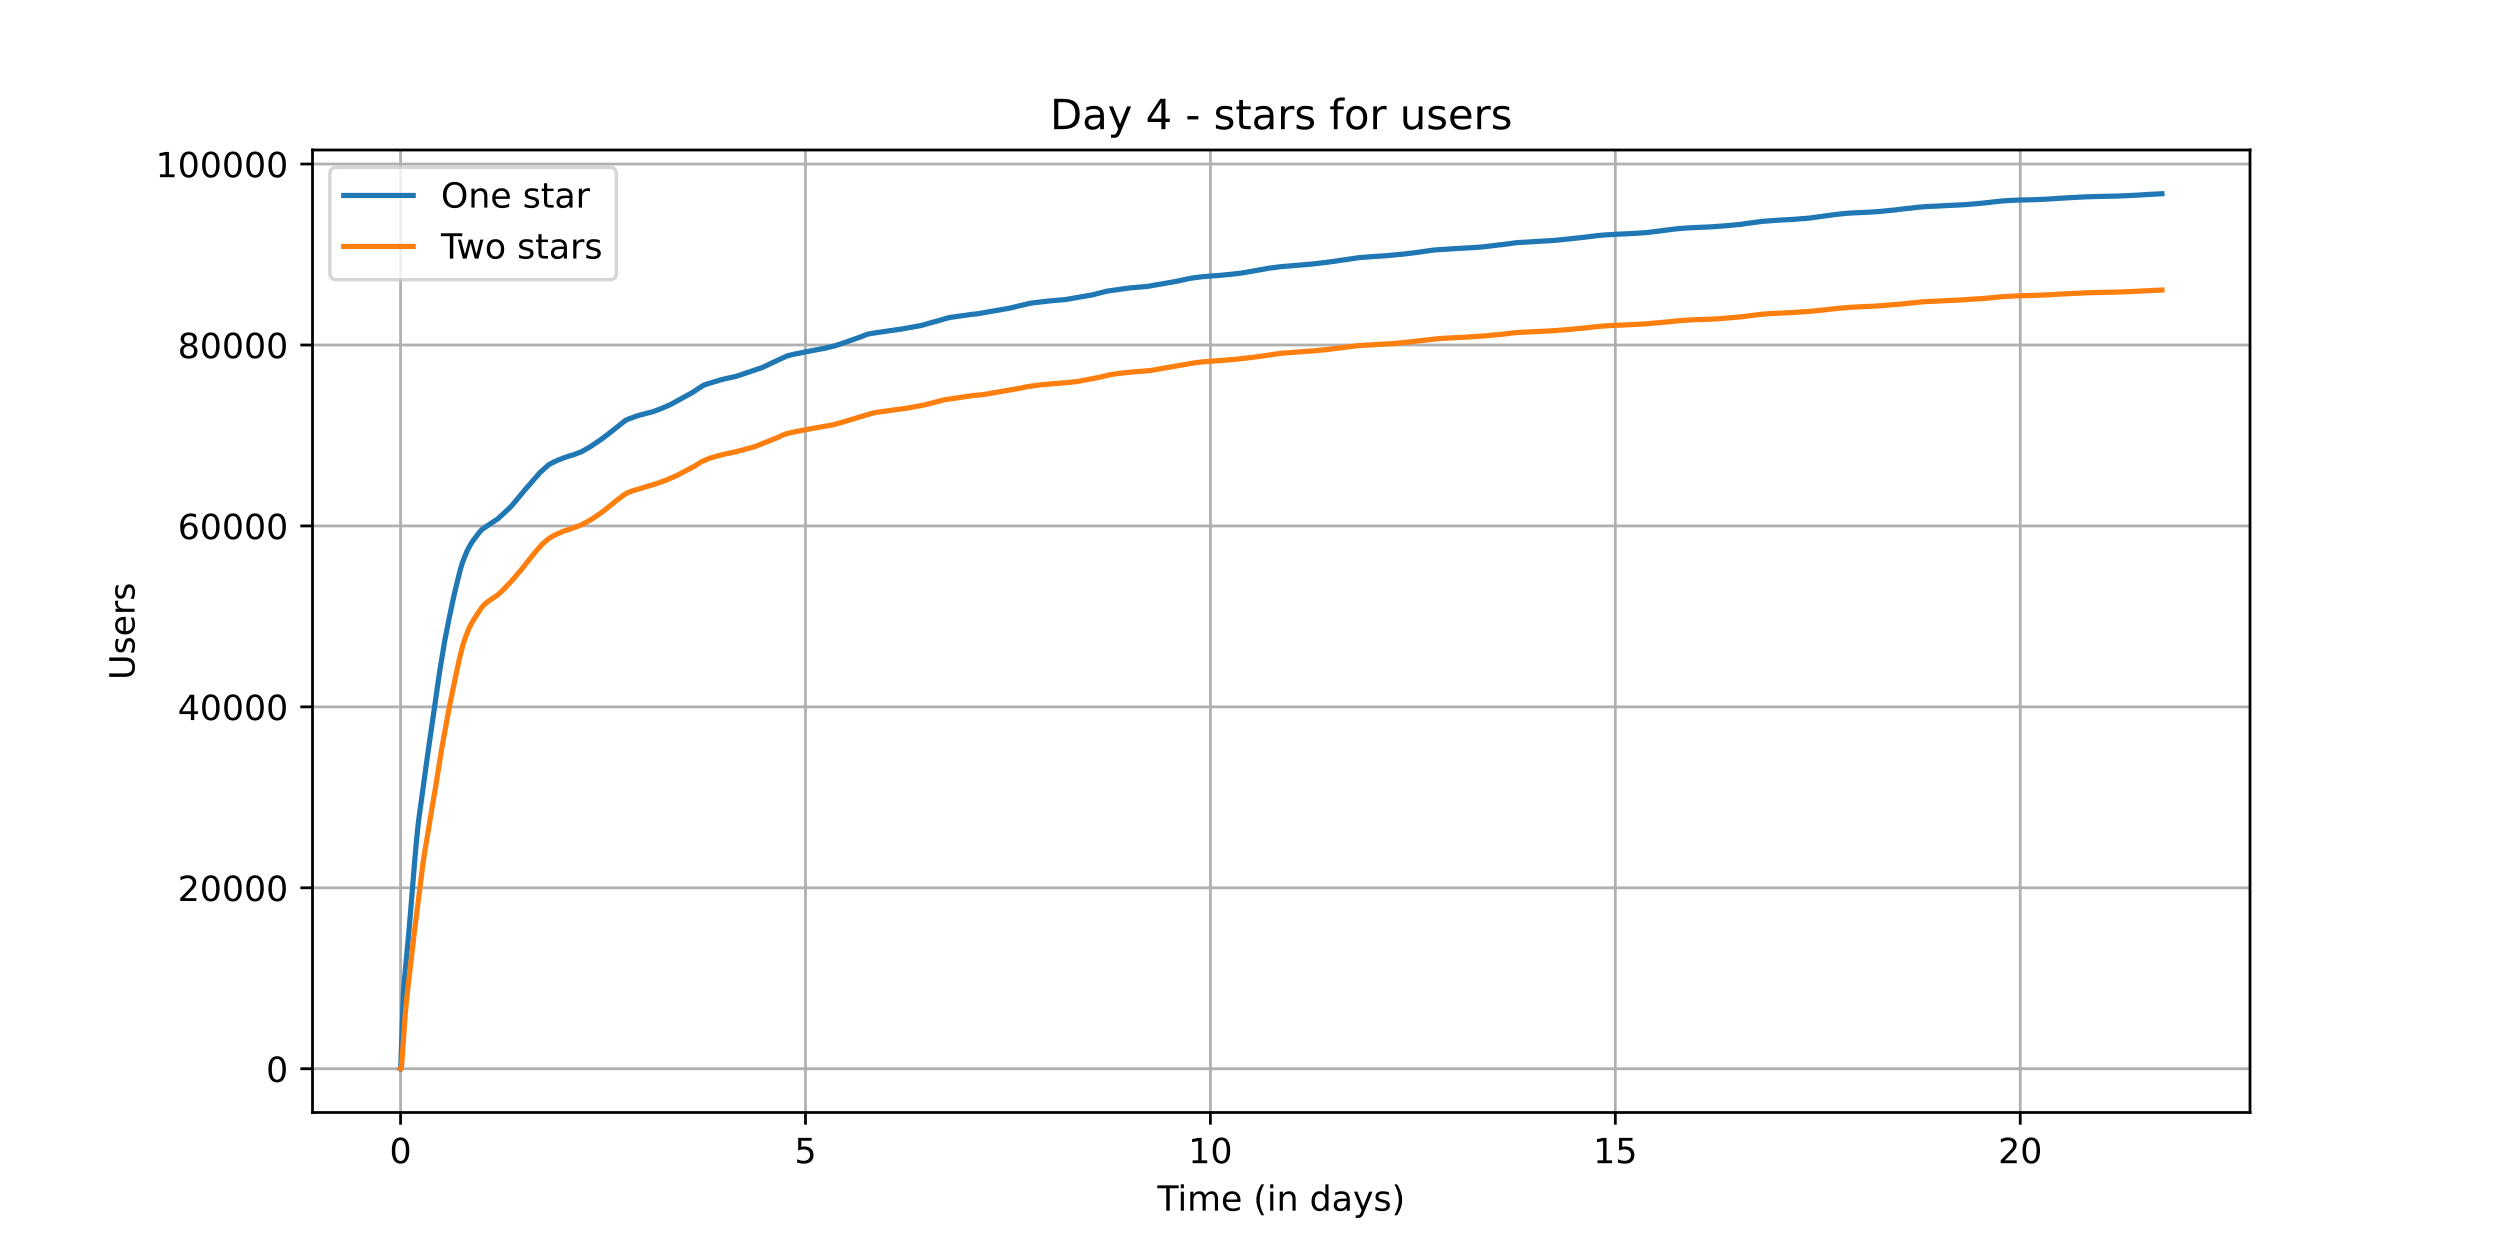 <?xml version="1.0" encoding="utf-8" standalone="no"?>
<!DOCTYPE svg PUBLIC "-//W3C//DTD SVG 1.1//EN"
  "http://www.w3.org/Graphics/SVG/1.1/DTD/svg11.dtd">
<!-- Created with matplotlib (https://matplotlib.org/) -->
<svg height="360pt" version="1.1" viewBox="0 0 720 360" width="720pt" xmlns="http://www.w3.org/2000/svg" xmlns:xlink="http://www.w3.org/1999/xlink">
 <defs>
  <style type="text/css">*{stroke-linecap:butt;stroke-linejoin:round;}</style>
 </defs>
 <g id="figure_1">
  <g id="patch_1">
   <path d="M 0 360 
L 720 360 
L 720 0 
L 0 0 
z
" style="fill:#ffffff;"/>
  </g>
  <g id="axes_1">
   <g id="patch_2">
    <path d="M 90 320.4 
L 648 320.4 
L 648 43.2 
L 90 43.2 
z
" style="fill:#ffffff;"/>
   </g>
   <g id="matplotlib.axis_1">
    <g id="xtick_1">
     <g id="line2d_1">
      <path clip-path="url(#pb7845e899c)" d="M 115.364 320.4 
L 115.364 43.2 
" style="fill:none;stroke:#b0b0b0;stroke-linecap:square;stroke-width:0.8;"/>
     </g>
     <g id="line2d_2">
      <defs>
       <path d="M 0 0 
L 0 3.5 
" id="m241434a164" style="stroke:#000000;stroke-width:0.8;"/>
      </defs>
      <g>
       <use style="stroke:#000000;stroke-width:0.8;" x="115.364" xlink:href="#m241434a164" y="320.4"/>
      </g>
     </g>
     <g id="text_1">
      <!-- 0 -->
      <g transform="translate(112.182 334.998)scale(0.1 -0.1)">
       <defs>
        <path d="M 31.781 66.406 
Q 24.172 66.406 20.328 58.906 
Q 16.5 51.422 16.5 36.375 
Q 16.5 21.391 20.328 13.891 
Q 24.172 6.391 31.781 6.391 
Q 39.453 6.391 43.281 13.891 
Q 47.125 21.391 47.125 36.375 
Q 47.125 51.422 43.281 58.906 
Q 39.453 66.406 31.781 66.406 
z
M 31.781 74.219 
Q 44.047 74.219 50.516 64.516 
Q 56.984 54.828 56.984 36.375 
Q 56.984 17.969 50.516 8.266 
Q 44.047 -1.422 31.781 -1.422 
Q 19.531 -1.422 13.062 8.266 
Q 6.594 17.969 6.594 36.375 
Q 6.594 54.828 13.062 64.516 
Q 19.531 74.219 31.781 74.219 
z
" id="DejaVuSans-48"/>
       </defs>
       <use xlink:href="#DejaVuSans-48"/>
      </g>
     </g>
    </g>
    <g id="xtick_2">
     <g id="line2d_3">
      <path clip-path="url(#pb7845e899c)" d="M 231.98 320.4 
L 231.98 43.2 
" style="fill:none;stroke:#b0b0b0;stroke-linecap:square;stroke-width:0.8;"/>
     </g>
     <g id="line2d_4">
      <g>
       <use style="stroke:#000000;stroke-width:0.8;" x="231.98" xlink:href="#m241434a164" y="320.4"/>
      </g>
     </g>
     <g id="text_2">
      <!-- 5 -->
      <g transform="translate(228.799 334.998)scale(0.1 -0.1)">
       <defs>
        <path d="M 10.797 72.906 
L 49.516 72.906 
L 49.516 64.594 
L 19.828 64.594 
L 19.828 46.734 
Q 21.969 47.469 24.109 47.828 
Q 26.266 48.188 28.422 48.188 
Q 40.625 48.188 47.75 41.5 
Q 54.891 34.812 54.891 23.391 
Q 54.891 11.625 47.562 5.094 
Q 40.234 -1.422 26.906 -1.422 
Q 22.312 -1.422 17.547 -0.641 
Q 12.797 0.141 7.719 1.703 
L 7.719 11.625 
Q 12.109 9.234 16.797 8.062 
Q 21.484 6.891 26.703 6.891 
Q 35.156 6.891 40.078 11.328 
Q 45.016 15.766 45.016 23.391 
Q 45.016 31 40.078 35.438 
Q 35.156 39.891 26.703 39.891 
Q 22.75 39.891 18.812 39.016 
Q 14.891 38.141 10.797 36.281 
z
" id="DejaVuSans-53"/>
       </defs>
       <use xlink:href="#DejaVuSans-53"/>
      </g>
     </g>
    </g>
    <g id="xtick_3">
     <g id="line2d_5">
      <path clip-path="url(#pb7845e899c)" d="M 348.596 320.4 
L 348.596 43.2 
" style="fill:none;stroke:#b0b0b0;stroke-linecap:square;stroke-width:0.8;"/>
     </g>
     <g id="line2d_6">
      <g>
       <use style="stroke:#000000;stroke-width:0.8;" x="348.596" xlink:href="#m241434a164" y="320.4"/>
      </g>
     </g>
     <g id="text_3">
      <!-- 10 -->
      <g transform="translate(342.234 334.998)scale(0.1 -0.1)">
       <defs>
        <path d="M 12.406 8.297 
L 28.516 8.297 
L 28.516 63.922 
L 10.984 60.406 
L 10.984 69.391 
L 28.422 72.906 
L 38.281 72.906 
L 38.281 8.297 
L 54.391 8.297 
L 54.391 0 
L 12.406 0 
z
" id="DejaVuSans-49"/>
       </defs>
       <use xlink:href="#DejaVuSans-49"/>
       <use x="63.623" xlink:href="#DejaVuSans-48"/>
      </g>
     </g>
    </g>
    <g id="xtick_4">
     <g id="line2d_7">
      <path clip-path="url(#pb7845e899c)" d="M 465.213 320.4 
L 465.213 43.2 
" style="fill:none;stroke:#b0b0b0;stroke-linecap:square;stroke-width:0.8;"/>
     </g>
     <g id="line2d_8">
      <g>
       <use style="stroke:#000000;stroke-width:0.8;" x="465.213" xlink:href="#m241434a164" y="320.4"/>
      </g>
     </g>
     <g id="text_4">
      <!-- 15 -->
      <g transform="translate(458.85 334.998)scale(0.1 -0.1)">
       <use xlink:href="#DejaVuSans-49"/>
       <use x="63.623" xlink:href="#DejaVuSans-53"/>
      </g>
     </g>
    </g>
    <g id="xtick_5">
     <g id="line2d_9">
      <path clip-path="url(#pb7845e899c)" d="M 581.829 320.4 
L 581.829 43.2 
" style="fill:none;stroke:#b0b0b0;stroke-linecap:square;stroke-width:0.8;"/>
     </g>
     <g id="line2d_10">
      <g>
       <use style="stroke:#000000;stroke-width:0.8;" x="581.829" xlink:href="#m241434a164" y="320.4"/>
      </g>
     </g>
     <g id="text_5">
      <!-- 20 -->
      <g transform="translate(575.467 334.998)scale(0.1 -0.1)">
       <defs>
        <path d="M 19.188 8.297 
L 53.609 8.297 
L 53.609 0 
L 7.328 0 
L 7.328 8.297 
Q 12.938 14.109 22.625 23.891 
Q 32.328 33.688 34.812 36.531 
Q 39.547 41.844 41.422 45.531 
Q 43.312 49.219 43.312 52.781 
Q 43.312 58.594 39.234 62.25 
Q 35.156 65.922 28.609 65.922 
Q 23.969 65.922 18.812 64.312 
Q 13.672 62.703 7.812 59.422 
L 7.812 69.391 
Q 13.766 71.781 18.938 73 
Q 24.125 74.219 28.422 74.219 
Q 39.75 74.219 46.484 68.547 
Q 53.219 62.891 53.219 53.422 
Q 53.219 48.922 51.531 44.891 
Q 49.859 40.875 45.406 35.406 
Q 44.188 33.984 37.641 27.219 
Q 31.109 20.453 19.188 8.297 
z
" id="DejaVuSans-50"/>
       </defs>
       <use xlink:href="#DejaVuSans-50"/>
       <use x="63.623" xlink:href="#DejaVuSans-48"/>
      </g>
     </g>
    </g>
    <g id="text_6">
     <!-- Time (in days) -->
     <g transform="translate(333.327 348.677)scale(0.1 -0.1)">
      <defs>
       <path d="M -0.297 72.906 
L 61.375 72.906 
L 61.375 64.594 
L 35.5 64.594 
L 35.5 0 
L 25.594 0 
L 25.594 64.594 
L -0.297 64.594 
z
" id="DejaVuSans-84"/>
       <path d="M 9.422 54.688 
L 18.406 54.688 
L 18.406 0 
L 9.422 0 
z
M 9.422 75.984 
L 18.406 75.984 
L 18.406 64.594 
L 9.422 64.594 
z
" id="DejaVuSans-105"/>
       <path d="M 52 44.188 
Q 55.375 50.25 60.062 53.125 
Q 64.75 56 71.094 56 
Q 79.641 56 84.281 50.016 
Q 88.922 44.047 88.922 33.016 
L 88.922 0 
L 79.891 0 
L 79.891 32.719 
Q 79.891 40.578 77.094 44.375 
Q 74.312 48.188 68.609 48.188 
Q 61.625 48.188 57.562 43.547 
Q 53.516 38.922 53.516 30.906 
L 53.516 0 
L 44.484 0 
L 44.484 32.719 
Q 44.484 40.625 41.703 44.406 
Q 38.922 48.188 33.109 48.188 
Q 26.219 48.188 22.156 43.531 
Q 18.109 38.875 18.109 30.906 
L 18.109 0 
L 9.078 0 
L 9.078 54.688 
L 18.109 54.688 
L 18.109 46.188 
Q 21.188 51.219 25.484 53.609 
Q 29.781 56 35.688 56 
Q 41.656 56 45.828 52.969 
Q 50 49.953 52 44.188 
z
" id="DejaVuSans-109"/>
       <path d="M 56.203 29.594 
L 56.203 25.203 
L 14.891 25.203 
Q 15.484 15.922 20.484 11.062 
Q 25.484 6.203 34.422 6.203 
Q 39.594 6.203 44.453 7.469 
Q 49.312 8.734 54.109 11.281 
L 54.109 2.781 
Q 49.266 0.734 44.188 -0.344 
Q 39.109 -1.422 33.891 -1.422 
Q 20.797 -1.422 13.156 6.188 
Q 5.516 13.812 5.516 26.812 
Q 5.516 40.234 12.766 48.109 
Q 20.016 56 32.328 56 
Q 43.359 56 49.781 48.891 
Q 56.203 41.797 56.203 29.594 
z
M 47.219 32.234 
Q 47.125 39.594 43.094 43.984 
Q 39.062 48.391 32.422 48.391 
Q 24.906 48.391 20.391 44.141 
Q 15.875 39.891 15.188 32.172 
z
" id="DejaVuSans-101"/>
       <path id="DejaVuSans-32"/>
       <path d="M 31 75.875 
Q 24.469 64.656 21.281 53.656 
Q 18.109 42.672 18.109 31.391 
Q 18.109 20.125 21.312 9.062 
Q 24.516 -2 31 -13.188 
L 23.188 -13.188 
Q 15.875 -1.703 12.234 9.375 
Q 8.594 20.453 8.594 31.391 
Q 8.594 42.281 12.203 53.312 
Q 15.828 64.359 23.188 75.875 
z
" id="DejaVuSans-40"/>
       <path d="M 54.891 33.016 
L 54.891 0 
L 45.906 0 
L 45.906 32.719 
Q 45.906 40.484 42.875 44.328 
Q 39.844 48.188 33.797 48.188 
Q 26.516 48.188 22.312 43.547 
Q 18.109 38.922 18.109 30.906 
L 18.109 0 
L 9.078 0 
L 9.078 54.688 
L 18.109 54.688 
L 18.109 46.188 
Q 21.344 51.125 25.703 53.562 
Q 30.078 56 35.797 56 
Q 45.219 56 50.047 50.172 
Q 54.891 44.344 54.891 33.016 
z
" id="DejaVuSans-110"/>
       <path d="M 45.406 46.391 
L 45.406 75.984 
L 54.391 75.984 
L 54.391 0 
L 45.406 0 
L 45.406 8.203 
Q 42.578 3.328 38.25 0.953 
Q 33.938 -1.422 27.875 -1.422 
Q 17.969 -1.422 11.734 6.484 
Q 5.516 14.406 5.516 27.297 
Q 5.516 40.188 11.734 48.094 
Q 17.969 56 27.875 56 
Q 33.938 56 38.25 53.625 
Q 42.578 51.266 45.406 46.391 
z
M 14.797 27.297 
Q 14.797 17.391 18.875 11.75 
Q 22.953 6.109 30.078 6.109 
Q 37.203 6.109 41.297 11.75 
Q 45.406 17.391 45.406 27.297 
Q 45.406 37.203 41.297 42.844 
Q 37.203 48.484 30.078 48.484 
Q 22.953 48.484 18.875 42.844 
Q 14.797 37.203 14.797 27.297 
z
" id="DejaVuSans-100"/>
       <path d="M 34.281 27.484 
Q 23.391 27.484 19.188 25 
Q 14.984 22.516 14.984 16.5 
Q 14.984 11.719 18.141 8.906 
Q 21.297 6.109 26.703 6.109 
Q 34.188 6.109 38.703 11.406 
Q 43.219 16.703 43.219 25.484 
L 43.219 27.484 
z
M 52.203 31.203 
L 52.203 0 
L 43.219 0 
L 43.219 8.297 
Q 40.141 3.328 35.547 0.953 
Q 30.953 -1.422 24.312 -1.422 
Q 15.922 -1.422 10.953 3.297 
Q 6 8.016 6 15.922 
Q 6 25.141 12.172 29.828 
Q 18.359 34.516 30.609 34.516 
L 43.219 34.516 
L 43.219 35.406 
Q 43.219 41.609 39.141 45 
Q 35.062 48.391 27.688 48.391 
Q 23 48.391 18.547 47.266 
Q 14.109 46.141 10.016 43.891 
L 10.016 52.203 
Q 14.938 54.109 19.578 55.047 
Q 24.219 56 28.609 56 
Q 40.484 56 46.344 49.844 
Q 52.203 43.703 52.203 31.203 
z
" id="DejaVuSans-97"/>
       <path d="M 32.172 -5.078 
Q 28.375 -14.844 24.75 -17.812 
Q 21.141 -20.797 15.094 -20.797 
L 7.906 -20.797 
L 7.906 -13.281 
L 13.188 -13.281 
Q 16.891 -13.281 18.938 -11.516 
Q 21 -9.766 23.484 -3.219 
L 25.094 0.875 
L 2.984 54.688 
L 12.5 54.688 
L 29.594 11.922 
L 46.688 54.688 
L 56.203 54.688 
z
" id="DejaVuSans-121"/>
       <path d="M 44.281 53.078 
L 44.281 44.578 
Q 40.484 46.531 36.375 47.5 
Q 32.281 48.484 27.875 48.484 
Q 21.188 48.484 17.844 46.438 
Q 14.5 44.391 14.5 40.281 
Q 14.5 37.156 16.891 35.375 
Q 19.281 33.594 26.516 31.984 
L 29.594 31.297 
Q 39.156 29.25 43.188 25.516 
Q 47.219 21.781 47.219 15.094 
Q 47.219 7.469 41.188 3.016 
Q 35.156 -1.422 24.609 -1.422 
Q 20.219 -1.422 15.453 -0.562 
Q 10.688 0.297 5.422 2 
L 5.422 11.281 
Q 10.406 8.688 15.234 7.391 
Q 20.062 6.109 24.812 6.109 
Q 31.156 6.109 34.562 8.281 
Q 37.984 10.453 37.984 14.406 
Q 37.984 18.062 35.516 20.016 
Q 33.062 21.969 24.703 23.781 
L 21.578 24.516 
Q 13.234 26.266 9.516 29.906 
Q 5.812 33.547 5.812 39.891 
Q 5.812 47.609 11.281 51.797 
Q 16.75 56 26.812 56 
Q 31.781 56 36.172 55.266 
Q 40.578 54.547 44.281 53.078 
z
" id="DejaVuSans-115"/>
       <path d="M 8.016 75.875 
L 15.828 75.875 
Q 23.141 64.359 26.781 53.312 
Q 30.422 42.281 30.422 31.391 
Q 30.422 20.453 26.781 9.375 
Q 23.141 -1.703 15.828 -13.188 
L 8.016 -13.188 
Q 14.5 -2 17.703 9.062 
Q 20.906 20.125 20.906 31.391 
Q 20.906 42.672 17.703 53.656 
Q 14.5 64.656 8.016 75.875 
z
" id="DejaVuSans-41"/>
      </defs>
      <use xlink:href="#DejaVuSans-84"/>
      <use x="57.959" xlink:href="#DejaVuSans-105"/>
      <use x="85.742" xlink:href="#DejaVuSans-109"/>
      <use x="183.154" xlink:href="#DejaVuSans-101"/>
      <use x="244.678" xlink:href="#DejaVuSans-32"/>
      <use x="276.465" xlink:href="#DejaVuSans-40"/>
      <use x="315.479" xlink:href="#DejaVuSans-105"/>
      <use x="343.262" xlink:href="#DejaVuSans-110"/>
      <use x="406.641" xlink:href="#DejaVuSans-32"/>
      <use x="438.428" xlink:href="#DejaVuSans-100"/>
      <use x="501.904" xlink:href="#DejaVuSans-97"/>
      <use x="563.184" xlink:href="#DejaVuSans-121"/>
      <use x="622.363" xlink:href="#DejaVuSans-115"/>
      <use x="674.463" xlink:href="#DejaVuSans-41"/>
     </g>
    </g>
   </g>
   <g id="matplotlib.axis_2">
    <g id="ytick_1">
     <g id="line2d_11">
      <path clip-path="url(#pb7845e899c)" d="M 90 307.8 
L 648 307.8 
" style="fill:none;stroke:#b0b0b0;stroke-linecap:square;stroke-width:0.8;"/>
     </g>
     <g id="line2d_12">
      <defs>
       <path d="M 0 0 
L -3.5 0 
" id="m85f6097675" style="stroke:#000000;stroke-width:0.8;"/>
      </defs>
      <g>
       <use style="stroke:#000000;stroke-width:0.8;" x="90" xlink:href="#m85f6097675" y="307.8"/>
      </g>
     </g>
     <g id="text_7">
      <!-- 0 -->
      <g transform="translate(76.638 311.599)scale(0.1 -0.1)">
       <use xlink:href="#DejaVuSans-48"/>
      </g>
     </g>
    </g>
    <g id="ytick_2">
     <g id="line2d_13">
      <path clip-path="url(#pb7845e899c)" d="M 90 255.688 
L 648 255.688 
" style="fill:none;stroke:#b0b0b0;stroke-linecap:square;stroke-width:0.8;"/>
     </g>
     <g id="line2d_14">
      <g>
       <use style="stroke:#000000;stroke-width:0.8;" x="90" xlink:href="#m85f6097675" y="255.688"/>
      </g>
     </g>
     <g id="text_8">
      <!-- 20000 -->
      <g transform="translate(51.188 259.487)scale(0.1 -0.1)">
       <use xlink:href="#DejaVuSans-50"/>
       <use x="63.623" xlink:href="#DejaVuSans-48"/>
       <use x="127.246" xlink:href="#DejaVuSans-48"/>
       <use x="190.869" xlink:href="#DejaVuSans-48"/>
       <use x="254.492" xlink:href="#DejaVuSans-48"/>
      </g>
     </g>
    </g>
    <g id="ytick_3">
     <g id="line2d_15">
      <path clip-path="url(#pb7845e899c)" d="M 90 203.576 
L 648 203.576 
" style="fill:none;stroke:#b0b0b0;stroke-linecap:square;stroke-width:0.8;"/>
     </g>
     <g id="line2d_16">
      <g>
       <use style="stroke:#000000;stroke-width:0.8;" x="90" xlink:href="#m85f6097675" y="203.576"/>
      </g>
     </g>
     <g id="text_9">
      <!-- 40000 -->
      <g transform="translate(51.188 207.375)scale(0.1 -0.1)">
       <defs>
        <path d="M 37.797 64.312 
L 12.891 25.391 
L 37.797 25.391 
z
M 35.203 72.906 
L 47.609 72.906 
L 47.609 25.391 
L 58.016 25.391 
L 58.016 17.188 
L 47.609 17.188 
L 47.609 0 
L 37.797 0 
L 37.797 17.188 
L 4.891 17.188 
L 4.891 26.703 
z
" id="DejaVuSans-52"/>
       </defs>
       <use xlink:href="#DejaVuSans-52"/>
       <use x="63.623" xlink:href="#DejaVuSans-48"/>
       <use x="127.246" xlink:href="#DejaVuSans-48"/>
       <use x="190.869" xlink:href="#DejaVuSans-48"/>
       <use x="254.492" xlink:href="#DejaVuSans-48"/>
      </g>
     </g>
    </g>
    <g id="ytick_4">
     <g id="line2d_17">
      <path clip-path="url(#pb7845e899c)" d="M 90 151.464 
L 648 151.464 
" style="fill:none;stroke:#b0b0b0;stroke-linecap:square;stroke-width:0.8;"/>
     </g>
     <g id="line2d_18">
      <g>
       <use style="stroke:#000000;stroke-width:0.8;" x="90" xlink:href="#m85f6097675" y="151.464"/>
      </g>
     </g>
     <g id="text_10">
      <!-- 60000 -->
      <g transform="translate(51.188 155.264)scale(0.1 -0.1)">
       <defs>
        <path d="M 33.016 40.375 
Q 26.375 40.375 22.484 35.828 
Q 18.609 31.297 18.609 23.391 
Q 18.609 15.531 22.484 10.953 
Q 26.375 6.391 33.016 6.391 
Q 39.656 6.391 43.531 10.953 
Q 47.406 15.531 47.406 23.391 
Q 47.406 31.297 43.531 35.828 
Q 39.656 40.375 33.016 40.375 
z
M 52.594 71.297 
L 52.594 62.312 
Q 48.875 64.062 45.094 64.984 
Q 41.312 65.922 37.594 65.922 
Q 27.828 65.922 22.672 59.328 
Q 17.531 52.734 16.797 39.406 
Q 19.672 43.656 24.016 45.922 
Q 28.375 48.188 33.594 48.188 
Q 44.578 48.188 50.953 41.516 
Q 57.328 34.859 57.328 23.391 
Q 57.328 12.156 50.688 5.359 
Q 44.047 -1.422 33.016 -1.422 
Q 20.359 -1.422 13.672 8.266 
Q 6.984 17.969 6.984 36.375 
Q 6.984 53.656 15.188 63.938 
Q 23.391 74.219 37.203 74.219 
Q 40.922 74.219 44.703 73.484 
Q 48.484 72.75 52.594 71.297 
z
" id="DejaVuSans-54"/>
       </defs>
       <use xlink:href="#DejaVuSans-54"/>
       <use x="63.623" xlink:href="#DejaVuSans-48"/>
       <use x="127.246" xlink:href="#DejaVuSans-48"/>
       <use x="190.869" xlink:href="#DejaVuSans-48"/>
       <use x="254.492" xlink:href="#DejaVuSans-48"/>
      </g>
     </g>
    </g>
    <g id="ytick_5">
     <g id="line2d_19">
      <path clip-path="url(#pb7845e899c)" d="M 90 99.353 
L 648 99.353 
" style="fill:none;stroke:#b0b0b0;stroke-linecap:square;stroke-width:0.8;"/>
     </g>
     <g id="line2d_20">
      <g>
       <use style="stroke:#000000;stroke-width:0.8;" x="90" xlink:href="#m85f6097675" y="99.353"/>
      </g>
     </g>
     <g id="text_11">
      <!-- 80000 -->
      <g transform="translate(51.188 103.152)scale(0.1 -0.1)">
       <defs>
        <path d="M 31.781 34.625 
Q 24.75 34.625 20.719 30.859 
Q 16.703 27.094 16.703 20.516 
Q 16.703 13.922 20.719 10.156 
Q 24.75 6.391 31.781 6.391 
Q 38.812 6.391 42.859 10.172 
Q 46.922 13.969 46.922 20.516 
Q 46.922 27.094 42.891 30.859 
Q 38.875 34.625 31.781 34.625 
z
M 21.922 38.812 
Q 15.578 40.375 12.031 44.719 
Q 8.5 49.078 8.5 55.328 
Q 8.5 64.062 14.719 69.141 
Q 20.953 74.219 31.781 74.219 
Q 42.672 74.219 48.875 69.141 
Q 55.078 64.062 55.078 55.328 
Q 55.078 49.078 51.531 44.719 
Q 48 40.375 41.703 38.812 
Q 48.828 37.156 52.797 32.312 
Q 56.781 27.484 56.781 20.516 
Q 56.781 9.906 50.312 4.234 
Q 43.844 -1.422 31.781 -1.422 
Q 19.734 -1.422 13.25 4.234 
Q 6.781 9.906 6.781 20.516 
Q 6.781 27.484 10.781 32.312 
Q 14.797 37.156 21.922 38.812 
z
M 18.312 54.391 
Q 18.312 48.734 21.844 45.562 
Q 25.391 42.391 31.781 42.391 
Q 38.141 42.391 41.719 45.562 
Q 45.312 48.734 45.312 54.391 
Q 45.312 60.062 41.719 63.234 
Q 38.141 66.406 31.781 66.406 
Q 25.391 66.406 21.844 63.234 
Q 18.312 60.062 18.312 54.391 
z
" id="DejaVuSans-56"/>
       </defs>
       <use xlink:href="#DejaVuSans-56"/>
       <use x="63.623" xlink:href="#DejaVuSans-48"/>
       <use x="127.246" xlink:href="#DejaVuSans-48"/>
       <use x="190.869" xlink:href="#DejaVuSans-48"/>
       <use x="254.492" xlink:href="#DejaVuSans-48"/>
      </g>
     </g>
    </g>
    <g id="ytick_6">
     <g id="line2d_21">
      <path clip-path="url(#pb7845e899c)" d="M 90 47.241 
L 648 47.241 
" style="fill:none;stroke:#b0b0b0;stroke-linecap:square;stroke-width:0.8;"/>
     </g>
     <g id="line2d_22">
      <g>
       <use style="stroke:#000000;stroke-width:0.8;" x="90" xlink:href="#m85f6097675" y="47.241"/>
      </g>
     </g>
     <g id="text_12">
      <!-- 100000 -->
      <g transform="translate(44.825 51.04)scale(0.1 -0.1)">
       <use xlink:href="#DejaVuSans-49"/>
       <use x="63.623" xlink:href="#DejaVuSans-48"/>
       <use x="127.246" xlink:href="#DejaVuSans-48"/>
       <use x="190.869" xlink:href="#DejaVuSans-48"/>
       <use x="254.492" xlink:href="#DejaVuSans-48"/>
       <use x="318.115" xlink:href="#DejaVuSans-48"/>
      </g>
     </g>
    </g>
    <g id="text_13">
     <!-- Users -->
     <g transform="translate(38.745 195.801)rotate(-90)scale(0.1 -0.1)">
      <defs>
       <path d="M 8.688 72.906 
L 18.609 72.906 
L 18.609 28.609 
Q 18.609 16.891 22.844 11.734 
Q 27.094 6.594 36.625 6.594 
Q 46.094 6.594 50.344 11.734 
Q 54.594 16.891 54.594 28.609 
L 54.594 72.906 
L 64.5 72.906 
L 64.5 27.391 
Q 64.5 13.141 57.438 5.859 
Q 50.391 -1.422 36.625 -1.422 
Q 22.797 -1.422 15.734 5.859 
Q 8.688 13.141 8.688 27.391 
z
" id="DejaVuSans-85"/>
       <path d="M 41.109 46.297 
Q 39.594 47.172 37.812 47.578 
Q 36.031 48 33.891 48 
Q 26.266 48 22.188 43.047 
Q 18.109 38.094 18.109 28.812 
L 18.109 0 
L 9.078 0 
L 9.078 54.688 
L 18.109 54.688 
L 18.109 46.188 
Q 20.953 51.172 25.484 53.578 
Q 30.031 56 36.531 56 
Q 37.453 56 38.578 55.875 
Q 39.703 55.766 41.062 55.516 
z
" id="DejaVuSans-114"/>
      </defs>
      <use xlink:href="#DejaVuSans-85"/>
      <use x="73.193" xlink:href="#DejaVuSans-115"/>
      <use x="125.293" xlink:href="#DejaVuSans-101"/>
      <use x="186.816" xlink:href="#DejaVuSans-114"/>
      <use x="227.93" xlink:href="#DejaVuSans-115"/>
     </g>
    </g>
   </g>
   <g id="line2d_23">
    <path clip-path="url(#pb7845e899c)" d="M 115.364 307.8 
L 115.411 307.709 
L 115.49 305.671 
L 116.15 286.518 
L 116.551 281.226 
L 117.466 271.533 
L 117.803 267.789 
L 118.301 261.942 
L 119.537 246.714 
L 119.832 243.4 
L 120.516 236.639 
L 123.037 218.254 
L 123.31 216.336 
L 124.289 209.548 
L 125.011 204.598 
L 126.071 197.185 
L 126.745 192.63 
L 128.069 184.61 
L 129.383 177.922 
L 129.543 177.187 
L 130.649 171.955 
L 131.514 168.255 
L 131.547 168.169 
L 132.285 165.191 
L 132.59 163.984 
L 133.104 162.265 
L 133.297 161.72 
L 134.453 158.854 
L 135.073 157.621 
L 135.336 157.168 
L 135.85 156.295 
L 136.172 155.8 
L 136.548 155.284 
L 136.757 155.008 
L 138.039 153.322 
L 138.407 152.926 
L 138.848 152.449 
L 141.808 150.443 
L 143.363 149.435 
L 146.328 146.688 
L 147.099 145.938 
L 147.227 145.815 
L 147.484 145.513 
L 151.673 140.497 
L 151.904 140.226 
L 152.289 139.825 
L 152.657 139.421 
L 152.989 138.989 
L 155.526 136.099 
L 155.526 136.099 
L 157.865 133.994 
L 158.016 133.884 
L 158.658 133.494 
L 159.324 133.173 
L 159.58 133.025 
L 159.821 132.918 
L 160.793 132.477 
L 162.483 131.816 
L 162.82 131.711 
L 163.124 131.607 
L 164.086 131.266 
L 164.511 131.162 
L 164.687 131.109 
L 165.072 131.003 
L 167.528 130.091 
L 167.961 129.82 
L 169.213 129.132 
L 170.224 128.514 
L 173.563 126.237 
L 173.932 125.935 
L 174.318 125.627 
L 174.895 125.223 
L 179.967 121.213 
L 180.224 121.065 
L 181.075 120.643 
L 181.701 120.432 
L 182.728 120.051 
L 183.354 119.84 
L 184.093 119.598 
L 184.494 119.489 
L 186.516 118.954 
L 187.896 118.618 
L 189.935 117.852 
L 190.272 117.719 
L 190.753 117.537 
L 190.978 117.43 
L 192.968 116.573 
L 193.177 116.471 
L 194.413 115.789 
L 194.718 115.63 
L 196.42 114.692 
L 196.677 114.533 
L 199.053 113.246 
L 199.792 112.787 
L 200.193 112.542 
L 201.301 111.792 
L 201.494 111.651 
L 201.751 111.497 
L 202.505 111.018 
L 202.746 110.914 
L 203.292 110.692 
L 207.755 109.348 
L 209.103 109.022 
L 209.585 108.912 
L 210.597 108.701 
L 211.078 108.597 
L 211.335 108.524 
L 211.932 108.415 
L 219.352 105.911 
L 219.689 105.773 
L 220.412 105.431 
L 220.653 105.322 
L 221.279 105.041 
L 221.536 104.887 
L 226.449 102.599 
L 227.235 102.359 
L 228.632 102.026 
L 231.218 101.5 
L 231.523 101.429 
L 235.856 100.608 
L 236.627 100.47 
L 237.253 100.361 
L 238.713 100.012 
L 240.126 99.663 
L 240.592 99.556 
L 241.396 99.29 
L 242.15 99.063 
L 242.632 98.876 
L 242.921 98.771 
L 243.37 98.61 
L 247.962 96.992 
L 248.476 96.786 
L 249.825 96.247 
L 250.322 96.14 
L 250.965 96.046 
L 251.543 95.937 
L 258.835 94.873 
L 259.643 94.764 
L 265.121 93.777 
L 265.426 93.709 
L 268.558 92.818 
L 269.65 92.531 
L 272.67 91.656 
L 273.056 91.546 
L 273.955 91.372 
L 279.768 90.548 
L 280.908 90.439 
L 281.438 90.381 
L 291.04 88.701 
L 291.602 88.552 
L 292.934 88.227 
L 294.299 87.904 
L 295.793 87.549 
L 296.981 87.283 
L 299.438 86.999 
L 300.337 86.89 
L 302.536 86.648 
L 303.675 86.538 
L 304.173 86.494 
L 305.537 86.382 
L 306.855 86.272 
L 314.849 84.876 
L 315.458 84.696 
L 316.775 84.37 
L 318.444 83.938 
L 318.99 83.828 
L 324.671 83.01 
L 325.604 82.901 
L 326.984 82.786 
L 328.252 82.677 
L 329.761 82.546 
L 330.708 82.437 
L 338.879 81.017 
L 339.136 80.947 
L 341.367 80.478 
L 342.49 80.222 
L 343.068 80.113 
L 343.743 80.011 
L 346.423 79.683 
L 347.787 79.573 
L 349.376 79.43 
L 351.174 79.321 
L 352.892 79.151 
L 354.096 79.042 
L 356.617 78.747 
L 357.581 78.638 
L 364.757 77.374 
L 365.207 77.273 
L 368.771 76.812 
L 370.088 76.702 
L 371.532 76.577 
L 372.993 76.468 
L 374.584 76.319 
L 376.079 76.21 
L 377.797 76.045 
L 378.76 75.936 
L 379.306 75.873 
L 381.762 75.589 
L 382.58 75.483 
L 382.917 75.441 
L 383.704 75.332 
L 391.379 74.209 
L 392.728 74.099 
L 394.028 73.997 
L 395.408 73.888 
L 396.628 73.802 
L 398.634 73.693 
L 400.111 73.562 
L 401.283 73.453 
L 403.048 73.276 
L 404.285 73.166 
L 404.863 73.093 
L 405.794 72.984 
L 406.372 72.914 
L 407.238 72.807 
L 407.817 72.736 
L 412.923 72.012 
L 414.304 71.903 
L 415.332 71.845 
L 417.114 71.738 
L 417.595 71.694 
L 419.361 71.587 
L 419.794 71.559 
L 421.738 71.449 
L 422.685 71.405 
L 424.467 71.295 
L 425.735 71.202 
L 427.212 71.092 
L 430.07 70.735 
L 430.968 70.626 
L 431.546 70.55 
L 432.702 70.441 
L 436.766 69.888 
L 438.772 69.779 
L 439.848 69.714 
L 441.517 69.604 
L 442.656 69.531 
L 444.598 69.422 
L 445.658 69.36 
L 447.359 69.25 
L 448.868 69.115 
L 450.104 69.005 
L 450.666 68.937 
L 452.833 68.695 
L 453.86 68.586 
L 455.947 68.362 
L 456.895 68.252 
L 457.489 68.171 
L 458.276 68.062 
L 458.742 68.023 
L 459.481 67.913 
L 459.786 67.885 
L 460.845 67.775 
L 462.226 67.663 
L 464.153 67.554 
L 465.34 67.47 
L 467.797 67.361 
L 468.198 67.343 
L 470.349 67.233 
L 471.344 67.181 
L 472.853 67.074 
L 473.302 67.046 
L 474.634 66.936 
L 474.971 66.892 
L 477.685 66.558 
L 478.551 66.449 
L 482.083 65.993 
L 482.965 65.884 
L 484.314 65.777 
L 485.566 65.667 
L 486.529 65.623 
L 488.68 65.514 
L 489.627 65.472 
L 492.115 65.363 
L 493.174 65.3 
L 494.683 65.191 
L 495.887 65.105 
L 497.155 64.995 
L 497.46 64.969 
L 498.744 64.86 
L 500.429 64.695 
L 501.537 64.589 
L 502.227 64.477 
L 502.885 64.37 
L 503.479 64.294 
L 507.492 63.76 
L 508.937 63.651 
L 510.285 63.541 
L 511.874 63.437 
L 512.099 63.414 
L 514.266 63.307 
L 514.699 63.281 
L 516.529 63.171 
L 517.83 63.072 
L 519.098 62.963 
L 520.318 62.877 
L 521.474 62.77 
L 522.196 62.653 
L 526.579 62.048 
L 527.478 61.941 
L 527.751 61.892 
L 530.4 61.569 
L 531.636 61.459 
L 532.873 61.368 
L 534.847 61.259 
L 535.73 61.225 
L 538.266 61.115 
L 538.699 61.089 
L 540.192 60.98 
L 540.673 60.938 
L 542.134 60.829 
L 542.455 60.792 
L 544.269 60.607 
L 545.537 60.498 
L 546.147 60.415 
L 548.908 60.073 
L 550.048 59.964 
L 550.289 59.938 
L 551.204 59.828 
L 551.798 59.75 
L 552.842 59.641 
L 553.259 59.617 
L 554.512 59.508 
L 554.961 59.479 
L 557.53 59.37 
L 558.525 59.32 
L 560.387 59.211 
L 561.35 59.164 
L 563.725 59.054 
L 564.736 59 
L 566.612 58.89 
L 568.297 58.731 
L 569.629 58.622 
L 570.143 58.57 
L 571.379 58.46 
L 573.385 58.244 
L 574.22 58.135 
L 576.18 57.931 
L 577.32 57.822 
L 577.737 57.798 
L 579.841 57.689 
L 580.836 57.637 
L 585.17 57.528 
L 585.988 57.504 
L 588.476 57.395 
L 589.407 57.356 
L 591.028 57.246 
L 592.28 57.155 
L 594.463 57.045 
L 594.912 57.012 
L 596.534 56.902 
L 597.481 56.86 
L 599.569 56.751 
L 600.58 56.696 
L 604 56.587 
L 604.77 56.574 
L 610.115 56.464 
L 611.175 56.402 
L 613.791 56.292 
L 614.786 56.24 
L 616.792 56.131 
L 618.077 56.035 
L 620.292 55.925 
L 621.304 55.87 
L 622.636 55.8 
L 622.636 55.8 
" style="fill:none;stroke:#1f77b4;stroke-linecap:square;stroke-width:1.5;"/>
   </g>
   <g id="line2d_24">
    <path clip-path="url(#pb7845e899c)" d="M 115.364 307.8 
L 115.524 307.722 
L 115.652 307.042 
L 115.861 304.316 
L 116.772 291.142 
L 117.477 284.535 
L 119.256 269.169 
L 121.787 248.82 
L 122.428 244.716 
L 122.909 241.876 
L 123.984 235.346 
L 124.658 231.271 
L 125.393 227.058 
L 125.509 226.367 
L 125.926 223.595 
L 126.52 219.934 
L 127.291 215.161 
L 129.527 202.987 
L 130.681 197.471 
L 130.824 196.786 
L 131.05 195.629 
L 132.285 189.808 
L 133.265 185.973 
L 133.57 184.98 
L 133.891 184.016 
L 134.919 181.278 
L 135.33 180.457 
L 135.69 179.766 
L 135.818 179.506 
L 136.011 179.19 
L 136.42 178.469 
L 136.628 178.138 
L 137.055 177.51 
L 137.231 177.236 
L 137.584 176.673 
L 137.793 176.353 
L 138.023 176.012 
L 138.371 175.532 
L 138.7 175.027 
L 138.94 174.735 
L 139.121 174.508 
L 139.554 174.034 
L 140.774 173.036 
L 143.186 171.46 
L 143.439 171.233 
L 143.587 171.124 
L 144.725 170.06 
L 144.981 169.795 
L 145.815 168.927 
L 145.815 168.927 
L 146.424 168.286 
L 146.569 168.161 
L 148.64 165.826 
L 149.057 165.29 
L 149.988 164.247 
L 150.302 163.804 
L 150.462 163.635 
L 150.726 163.299 
L 150.887 163.132 
L 151.336 162.512 
L 151.705 162.04 
L 152.075 161.608 
L 152.251 161.373 
L 152.337 161.277 
L 152.893 160.553 
L 153.154 160.269 
L 153.41 159.925 
L 153.712 159.534 
L 153.939 159.245 
L 154.916 158.148 
L 155.093 157.95 
L 156.119 156.767 
L 156.296 156.605 
L 156.615 156.319 
L 156.952 156.019 
L 157.775 155.339 
L 158.474 154.844 
L 158.667 154.727 
L 159.676 154.161 
L 159.933 154.052 
L 160.344 153.825 
L 160.713 153.666 
L 161.039 153.557 
L 161.6 153.309 
L 161.949 153.142 
L 162.163 153.033 
L 162.948 152.765 
L 163.317 152.663 
L 163.669 152.514 
L 164.054 152.413 
L 164.582 152.204 
L 167.175 151.287 
L 167.656 151.034 
L 168.266 150.722 
L 170.064 149.726 
L 170.289 149.614 
L 173.451 147.452 
L 173.9 147.11 
L 174.237 146.832 
L 174.623 146.509 
L 175.072 146.18 
L 175.361 145.917 
L 175.906 145.526 
L 176.645 144.922 
L 177.046 144.58 
L 177.335 144.317 
L 179.919 142.376 
L 180.449 142.092 
L 180.866 141.891 
L 181.268 141.717 
L 181.621 141.571 
L 182.102 141.381 
L 187.238 139.841 
L 187.64 139.731 
L 188.522 139.479 
L 189.004 139.296 
L 189.71 139.072 
L 190.224 138.864 
L 190.496 138.76 
L 191.379 138.444 
L 191.732 138.335 
L 192.133 138.16 
L 194.381 137.196 
L 194.67 137.037 
L 195.345 136.722 
L 195.65 136.56 
L 196.661 136.024 
L 196.966 135.873 
L 197.287 135.708 
L 197.48 135.604 
L 197.977 135.341 
L 198.331 135.174 
L 199.888 134.296 
L 200.161 134.145 
L 200.595 133.89 
L 201.317 133.418 
L 202.024 132.983 
L 204.496 131.912 
L 205.508 131.641 
L 206.166 131.446 
L 206.584 131.344 
L 206.856 131.258 
L 208.67 130.781 
L 211.303 130.247 
L 212.737 129.893 
L 213.877 129.598 
L 214.231 129.497 
L 214.552 129.403 
L 214.76 129.33 
L 215.082 129.252 
L 216.526 128.895 
L 217.072 128.694 
L 217.698 128.514 
L 218.18 128.327 
L 218.79 128.064 
L 219.079 127.954 
L 219.513 127.777 
L 219.866 127.634 
L 220.38 127.441 
L 220.894 127.235 
L 222.612 126.56 
L 223.222 126.294 
L 223.736 126.109 
L 224.024 125.982 
L 224.891 125.552 
L 225.742 125.169 
L 226.064 125.049 
L 227.926 124.556 
L 230.688 124.004 
L 230.961 123.957 
L 231.94 123.751 
L 232.534 123.642 
L 240.078 122.321 
L 240.737 122.118 
L 241.701 121.857 
L 242.102 121.724 
L 242.552 121.617 
L 246.838 120.328 
L 247.192 120.223 
L 247.448 120.122 
L 251.655 118.884 
L 252.314 118.775 
L 257.13 118.11 
L 257.725 118.001 
L 258.305 117.93 
L 259.175 117.824 
L 259.707 117.764 
L 260.512 117.654 
L 261.186 117.55 
L 265.972 116.677 
L 266.229 116.612 
L 267.675 116.255 
L 268.172 116.146 
L 268.895 115.919 
L 269.955 115.684 
L 270.244 115.591 
L 270.437 115.525 
L 271.61 115.228 
L 272.076 115.127 
L 280.218 113.905 
L 281.534 113.798 
L 281.983 113.767 
L 283.075 113.657 
L 294.139 111.739 
L 294.669 111.601 
L 295.76 111.359 
L 299.951 110.796 
L 301.348 110.687 
L 301.862 110.637 
L 303.37 110.502 
L 304.911 110.398 
L 305.216 110.369 
L 306.55 110.265 
L 307.706 110.155 
L 310.001 109.892 
L 310.755 109.785 
L 311.622 109.619 
L 312.489 109.454 
L 316.02 108.769 
L 316.437 108.681 
L 317.031 108.571 
L 318.251 108.261 
L 318.492 108.206 
L 318.973 108.107 
L 319.182 108.037 
L 320.29 107.797 
L 321.317 107.688 
L 321.927 107.602 
L 322.745 107.495 
L 323.371 107.409 
L 325.265 107.206 
L 329.472 106.872 
L 329.809 106.831 
L 331.254 106.721 
L 341.592 104.921 
L 341.977 104.856 
L 342.956 104.652 
L 343.759 104.543 
L 343.983 104.499 
L 346.744 104.165 
L 348.622 104.056 
L 350.259 103.899 
L 352.153 103.79 
L 352.635 103.748 
L 353.807 103.639 
L 354.272 103.602 
L 355.669 103.493 
L 357.982 103.232 
L 358.881 103.123 
L 361.257 102.847 
L 362.027 102.737 
L 362.606 102.667 
L 368.932 101.744 
L 370.329 101.635 
L 371.436 101.565 
L 372.897 101.455 
L 374.231 101.348 
L 375.645 101.239 
L 376.93 101.14 
L 378.535 101.033 
L 378.872 100.989 
L 379.884 100.879 
L 380.333 100.848 
L 381.408 100.739 
L 381.874 100.705 
L 382.724 100.595 
L 385.855 100.202 
L 386.963 100.098 
L 387.364 100.022 
L 388.103 99.913 
L 390.817 99.579 
L 392.551 99.47 
L 393.819 99.376 
L 395.873 99.267 
L 396.339 99.23 
L 398.153 99.121 
L 399.1 99.076 
L 400.785 98.967 
L 401.973 98.886 
L 403.064 98.777 
L 403.289 98.753 
L 404.397 98.644 
L 406.757 98.375 
L 407.736 98.266 
L 410.033 98.003 
L 411.093 97.893 
L 413.566 97.607 
L 414.657 97.497 
L 415.139 97.458 
L 416.006 97.427 
L 417.868 97.318 
L 418.959 97.252 
L 421.288 97.143 
L 422.365 97.078 
L 423.922 96.968 
L 424.933 96.914 
L 426.602 96.807 
L 427.004 96.791 
L 428.272 96.682 
L 430.101 96.494 
L 431.45 96.385 
L 431.979 96.327 
L 434.196 96.082 
L 435.031 95.976 
L 435.609 95.903 
L 436.605 95.796 
L 437.087 95.754 
L 439.318 95.645 
L 440.313 95.593 
L 442.512 95.483 
L 443.491 95.436 
L 445.963 95.329 
L 446.38 95.306 
L 448.097 95.197 
L 448.563 95.16 
L 449.751 95.051 
L 450.858 94.98 
L 452.207 94.871 
L 454.197 94.657 
L 455.546 94.55 
L 456.124 94.48 
L 457.152 94.371 
L 459.416 94.107 
L 460.589 93.998 
L 461.953 93.886 
L 463.703 93.777 
L 464.795 93.711 
L 467.845 93.602 
L 468.968 93.532 
L 471.135 93.422 
L 472.034 93.388 
L 473.655 93.279 
L 474.923 93.185 
L 476.127 93.078 
L 476.705 93.005 
L 478.23 92.898 
L 478.776 92.839 
L 479.996 92.732 
L 480.317 92.698 
L 481.392 92.594 
L 481.649 92.56 
L 482.58 92.455 
L 482.853 92.442 
L 484.041 92.333 
L 485.405 92.224 
L 487.251 92.114 
L 488.182 92.075 
L 491.601 91.966 
L 492.034 91.937 
L 494.586 91.83 
L 495.1 91.781 
L 496.609 91.671 
L 498.246 91.515 
L 499.546 91.405 
L 500.734 91.322 
L 501.713 91.213 
L 505.036 90.791 
L 505.903 90.684 
L 506.513 90.6 
L 508.279 90.428 
L 509.707 90.319 
L 510.67 90.272 
L 513.158 90.163 
L 514.202 90.105 
L 516.384 89.996 
L 517.461 89.933 
L 518.906 89.824 
L 519.371 89.787 
L 520.35 89.738 
L 521.618 89.631 
L 522.116 89.584 
L 523.335 89.475 
L 523.657 89.436 
L 524.812 89.326 
L 525.165 89.271 
L 526.209 89.165 
L 526.851 89.071 
L 528.008 88.961 
L 528.634 88.873 
L 529.822 88.763 
L 531.219 88.649 
L 532.391 88.539 
L 533.435 88.479 
L 535.313 88.37 
L 536.227 88.331 
L 538.828 88.221 
L 539.823 88.169 
L 541.332 88.062 
L 541.797 88.023 
L 543.225 87.914 
L 543.723 87.87 
L 544.975 87.76 
L 546.179 87.677 
L 547.543 87.567 
L 548.041 87.523 
L 550.321 87.263 
L 551.589 87.153 
L 552.2 87.07 
L 553.934 86.903 
L 556.117 86.794 
L 557.08 86.747 
L 559.552 86.637 
L 560.627 86.572 
L 563.468 86.465 
L 563.95 86.421 
L 565.938 86.312 
L 567.222 86.215 
L 568.827 86.106 
L 569.789 86.059 
L 571.314 85.949 
L 572.855 85.809 
L 574.076 85.702 
L 574.622 85.637 
L 575.81 85.53 
L 576.34 85.473 
L 577.994 85.366 
L 578.444 85.337 
L 581.012 85.228 
L 582.024 85.173 
L 586.245 85.063 
L 586.55 85.037 
L 589.423 84.928 
L 590.29 84.899 
L 591.959 84.79 
L 593.163 84.704 
L 595.538 84.594 
L 596.663 84.524 
L 599.232 84.415 
L 599.665 84.389 
L 600.66 84.336 
L 604.593 84.227 
L 604.963 84.222 
L 610.228 84.112 
L 611.191 84.065 
L 613.647 83.956 
L 614.433 83.938 
L 616.584 83.828 
L 617.049 83.792 
L 619.313 83.682 
L 620.308 83.633 
L 622.636 83.531 
L 622.636 83.531 
" style="fill:none;stroke:#ff7f0e;stroke-linecap:square;stroke-width:1.5;"/>
   </g>
   <g id="patch_3">
    <path d="M 90 320.4 
L 90 43.2 
" style="fill:none;stroke:#000000;stroke-linecap:square;stroke-linejoin:miter;stroke-width:0.8;"/>
   </g>
   <g id="patch_4">
    <path d="M 648 320.4 
L 648 43.2 
" style="fill:none;stroke:#000000;stroke-linecap:square;stroke-linejoin:miter;stroke-width:0.8;"/>
   </g>
   <g id="patch_5">
    <path d="M 90 320.4 
L 648 320.4 
" style="fill:none;stroke:#000000;stroke-linecap:square;stroke-linejoin:miter;stroke-width:0.8;"/>
   </g>
   <g id="patch_6">
    <path d="M 90 43.2 
L 648 43.2 
" style="fill:none;stroke:#000000;stroke-linecap:square;stroke-linejoin:miter;stroke-width:0.8;"/>
   </g>
   <g id="text_14">
    <!-- Day 4 - stars for users -->
    <g transform="translate(302.426 37.2)scale(0.12 -0.12)">
     <defs>
      <path d="M 19.672 64.797 
L 19.672 8.109 
L 31.594 8.109 
Q 46.688 8.109 53.688 14.938 
Q 60.688 21.781 60.688 36.531 
Q 60.688 51.172 53.688 57.984 
Q 46.688 64.797 31.594 64.797 
z
M 9.812 72.906 
L 30.078 72.906 
Q 51.266 72.906 61.172 64.094 
Q 71.094 55.281 71.094 36.531 
Q 71.094 17.672 61.125 8.828 
Q 51.172 0 30.078 0 
L 9.812 0 
z
" id="DejaVuSans-68"/>
      <path d="M 4.891 31.391 
L 31.203 31.391 
L 31.203 23.391 
L 4.891 23.391 
z
" id="DejaVuSans-45"/>
      <path d="M 18.312 70.219 
L 18.312 54.688 
L 36.812 54.688 
L 36.812 47.703 
L 18.312 47.703 
L 18.312 18.016 
Q 18.312 11.328 20.141 9.422 
Q 21.969 7.516 27.594 7.516 
L 36.812 7.516 
L 36.812 0 
L 27.594 0 
Q 17.188 0 13.234 3.875 
Q 9.281 7.766 9.281 18.016 
L 9.281 47.703 
L 2.688 47.703 
L 2.688 54.688 
L 9.281 54.688 
L 9.281 70.219 
z
" id="DejaVuSans-116"/>
      <path d="M 37.109 75.984 
L 37.109 68.5 
L 28.516 68.5 
Q 23.688 68.5 21.797 66.547 
Q 19.922 64.594 19.922 59.516 
L 19.922 54.688 
L 34.719 54.688 
L 34.719 47.703 
L 19.922 47.703 
L 19.922 0 
L 10.891 0 
L 10.891 47.703 
L 2.297 47.703 
L 2.297 54.688 
L 10.891 54.688 
L 10.891 58.5 
Q 10.891 67.625 15.141 71.797 
Q 19.391 75.984 28.609 75.984 
z
" id="DejaVuSans-102"/>
      <path d="M 30.609 48.391 
Q 23.391 48.391 19.188 42.75 
Q 14.984 37.109 14.984 27.297 
Q 14.984 17.484 19.156 11.844 
Q 23.344 6.203 30.609 6.203 
Q 37.797 6.203 41.984 11.859 
Q 46.188 17.531 46.188 27.297 
Q 46.188 37.016 41.984 42.703 
Q 37.797 48.391 30.609 48.391 
z
M 30.609 56 
Q 42.328 56 49.016 48.375 
Q 55.719 40.766 55.719 27.297 
Q 55.719 13.875 49.016 6.219 
Q 42.328 -1.422 30.609 -1.422 
Q 18.844 -1.422 12.172 6.219 
Q 5.516 13.875 5.516 27.297 
Q 5.516 40.766 12.172 48.375 
Q 18.844 56 30.609 56 
z
" id="DejaVuSans-111"/>
      <path d="M 8.5 21.578 
L 8.5 54.688 
L 17.484 54.688 
L 17.484 21.922 
Q 17.484 14.156 20.5 10.266 
Q 23.531 6.391 29.594 6.391 
Q 36.859 6.391 41.078 11.031 
Q 45.312 15.672 45.312 23.688 
L 45.312 54.688 
L 54.297 54.688 
L 54.297 0 
L 45.312 0 
L 45.312 8.406 
Q 42.047 3.422 37.719 1 
Q 33.406 -1.422 27.688 -1.422 
Q 18.266 -1.422 13.375 4.438 
Q 8.5 10.297 8.5 21.578 
z
M 31.109 56 
z
" id="DejaVuSans-117"/>
     </defs>
     <use xlink:href="#DejaVuSans-68"/>
     <use x="77.002" xlink:href="#DejaVuSans-97"/>
     <use x="138.281" xlink:href="#DejaVuSans-121"/>
     <use x="197.461" xlink:href="#DejaVuSans-32"/>
     <use x="229.248" xlink:href="#DejaVuSans-52"/>
     <use x="292.871" xlink:href="#DejaVuSans-32"/>
     <use x="324.658" xlink:href="#DejaVuSans-45"/>
     <use x="360.742" xlink:href="#DejaVuSans-32"/>
     <use x="392.529" xlink:href="#DejaVuSans-115"/>
     <use x="444.629" xlink:href="#DejaVuSans-116"/>
     <use x="483.838" xlink:href="#DejaVuSans-97"/>
     <use x="545.117" xlink:href="#DejaVuSans-114"/>
     <use x="586.23" xlink:href="#DejaVuSans-115"/>
     <use x="638.33" xlink:href="#DejaVuSans-32"/>
     <use x="670.117" xlink:href="#DejaVuSans-102"/>
     <use x="705.322" xlink:href="#DejaVuSans-111"/>
     <use x="766.504" xlink:href="#DejaVuSans-114"/>
     <use x="807.617" xlink:href="#DejaVuSans-32"/>
     <use x="839.404" xlink:href="#DejaVuSans-117"/>
     <use x="902.783" xlink:href="#DejaVuSans-115"/>
     <use x="954.883" xlink:href="#DejaVuSans-101"/>
     <use x="1016.406" xlink:href="#DejaVuSans-114"/>
     <use x="1057.52" xlink:href="#DejaVuSans-115"/>
    </g>
   </g>
   <g id="legend_1">
    <g id="patch_7">
     <path d="M 97 80.556 
L 175.511 80.556 
Q 177.511 80.556 177.511 78.556 
L 177.511 50.2 
Q 177.511 48.2 175.511 48.2 
L 97 48.2 
Q 95 48.2 95 50.2 
L 95 78.556 
Q 95 80.556 97 80.556 
z
" style="fill:#ffffff;opacity:0.8;stroke:#cccccc;stroke-linejoin:miter;"/>
    </g>
    <g id="line2d_25">
     <path d="M 99 56.298 
L 119 56.298 
" style="fill:none;stroke:#1f77b4;stroke-linecap:square;stroke-width:1.5;"/>
    </g>
    <g id="line2d_26"/>
    <g id="text_15">
     <!-- One star -->
     <g transform="translate(127 59.798)scale(0.1 -0.1)">
      <defs>
       <path d="M 39.406 66.219 
Q 28.656 66.219 22.328 58.203 
Q 16.016 50.203 16.016 36.375 
Q 16.016 22.609 22.328 14.594 
Q 28.656 6.594 39.406 6.594 
Q 50.141 6.594 56.422 14.594 
Q 62.703 22.609 62.703 36.375 
Q 62.703 50.203 56.422 58.203 
Q 50.141 66.219 39.406 66.219 
z
M 39.406 74.219 
Q 54.734 74.219 63.906 63.938 
Q 73.094 53.656 73.094 36.375 
Q 73.094 19.141 63.906 8.859 
Q 54.734 -1.422 39.406 -1.422 
Q 24.031 -1.422 14.812 8.828 
Q 5.609 19.094 5.609 36.375 
Q 5.609 53.656 14.812 63.938 
Q 24.031 74.219 39.406 74.219 
z
" id="DejaVuSans-79"/>
      </defs>
      <use xlink:href="#DejaVuSans-79"/>
      <use x="78.711" xlink:href="#DejaVuSans-110"/>
      <use x="142.09" xlink:href="#DejaVuSans-101"/>
      <use x="203.613" xlink:href="#DejaVuSans-32"/>
      <use x="235.4" xlink:href="#DejaVuSans-115"/>
      <use x="287.5" xlink:href="#DejaVuSans-116"/>
      <use x="326.709" xlink:href="#DejaVuSans-97"/>
      <use x="387.988" xlink:href="#DejaVuSans-114"/>
     </g>
    </g>
    <g id="line2d_27">
     <path d="M 99 70.977 
L 119 70.977 
" style="fill:none;stroke:#ff7f0e;stroke-linecap:square;stroke-width:1.5;"/>
    </g>
    <g id="line2d_28"/>
    <g id="text_16">
     <!-- Two stars -->
     <g transform="translate(127 74.477)scale(0.1 -0.1)">
      <defs>
       <path d="M 4.203 54.688 
L 13.188 54.688 
L 24.422 12.016 
L 35.594 54.688 
L 46.188 54.688 
L 57.422 12.016 
L 68.609 54.688 
L 77.594 54.688 
L 63.281 0 
L 52.688 0 
L 40.922 44.828 
L 29.109 0 
L 18.5 0 
z
" id="DejaVuSans-119"/>
      </defs>
      <use xlink:href="#DejaVuSans-84"/>
      <use x="44.584" xlink:href="#DejaVuSans-119"/>
      <use x="126.371" xlink:href="#DejaVuSans-111"/>
      <use x="187.553" xlink:href="#DejaVuSans-32"/>
      <use x="219.34" xlink:href="#DejaVuSans-115"/>
      <use x="271.439" xlink:href="#DejaVuSans-116"/>
      <use x="310.648" xlink:href="#DejaVuSans-97"/>
      <use x="371.928" xlink:href="#DejaVuSans-114"/>
      <use x="413.041" xlink:href="#DejaVuSans-115"/>
     </g>
    </g>
   </g>
  </g>
 </g>
 <defs>
  <clipPath id="pb7845e899c">
   <rect height="277.2" width="558" x="90" y="43.2"/>
  </clipPath>
 </defs>
</svg>
